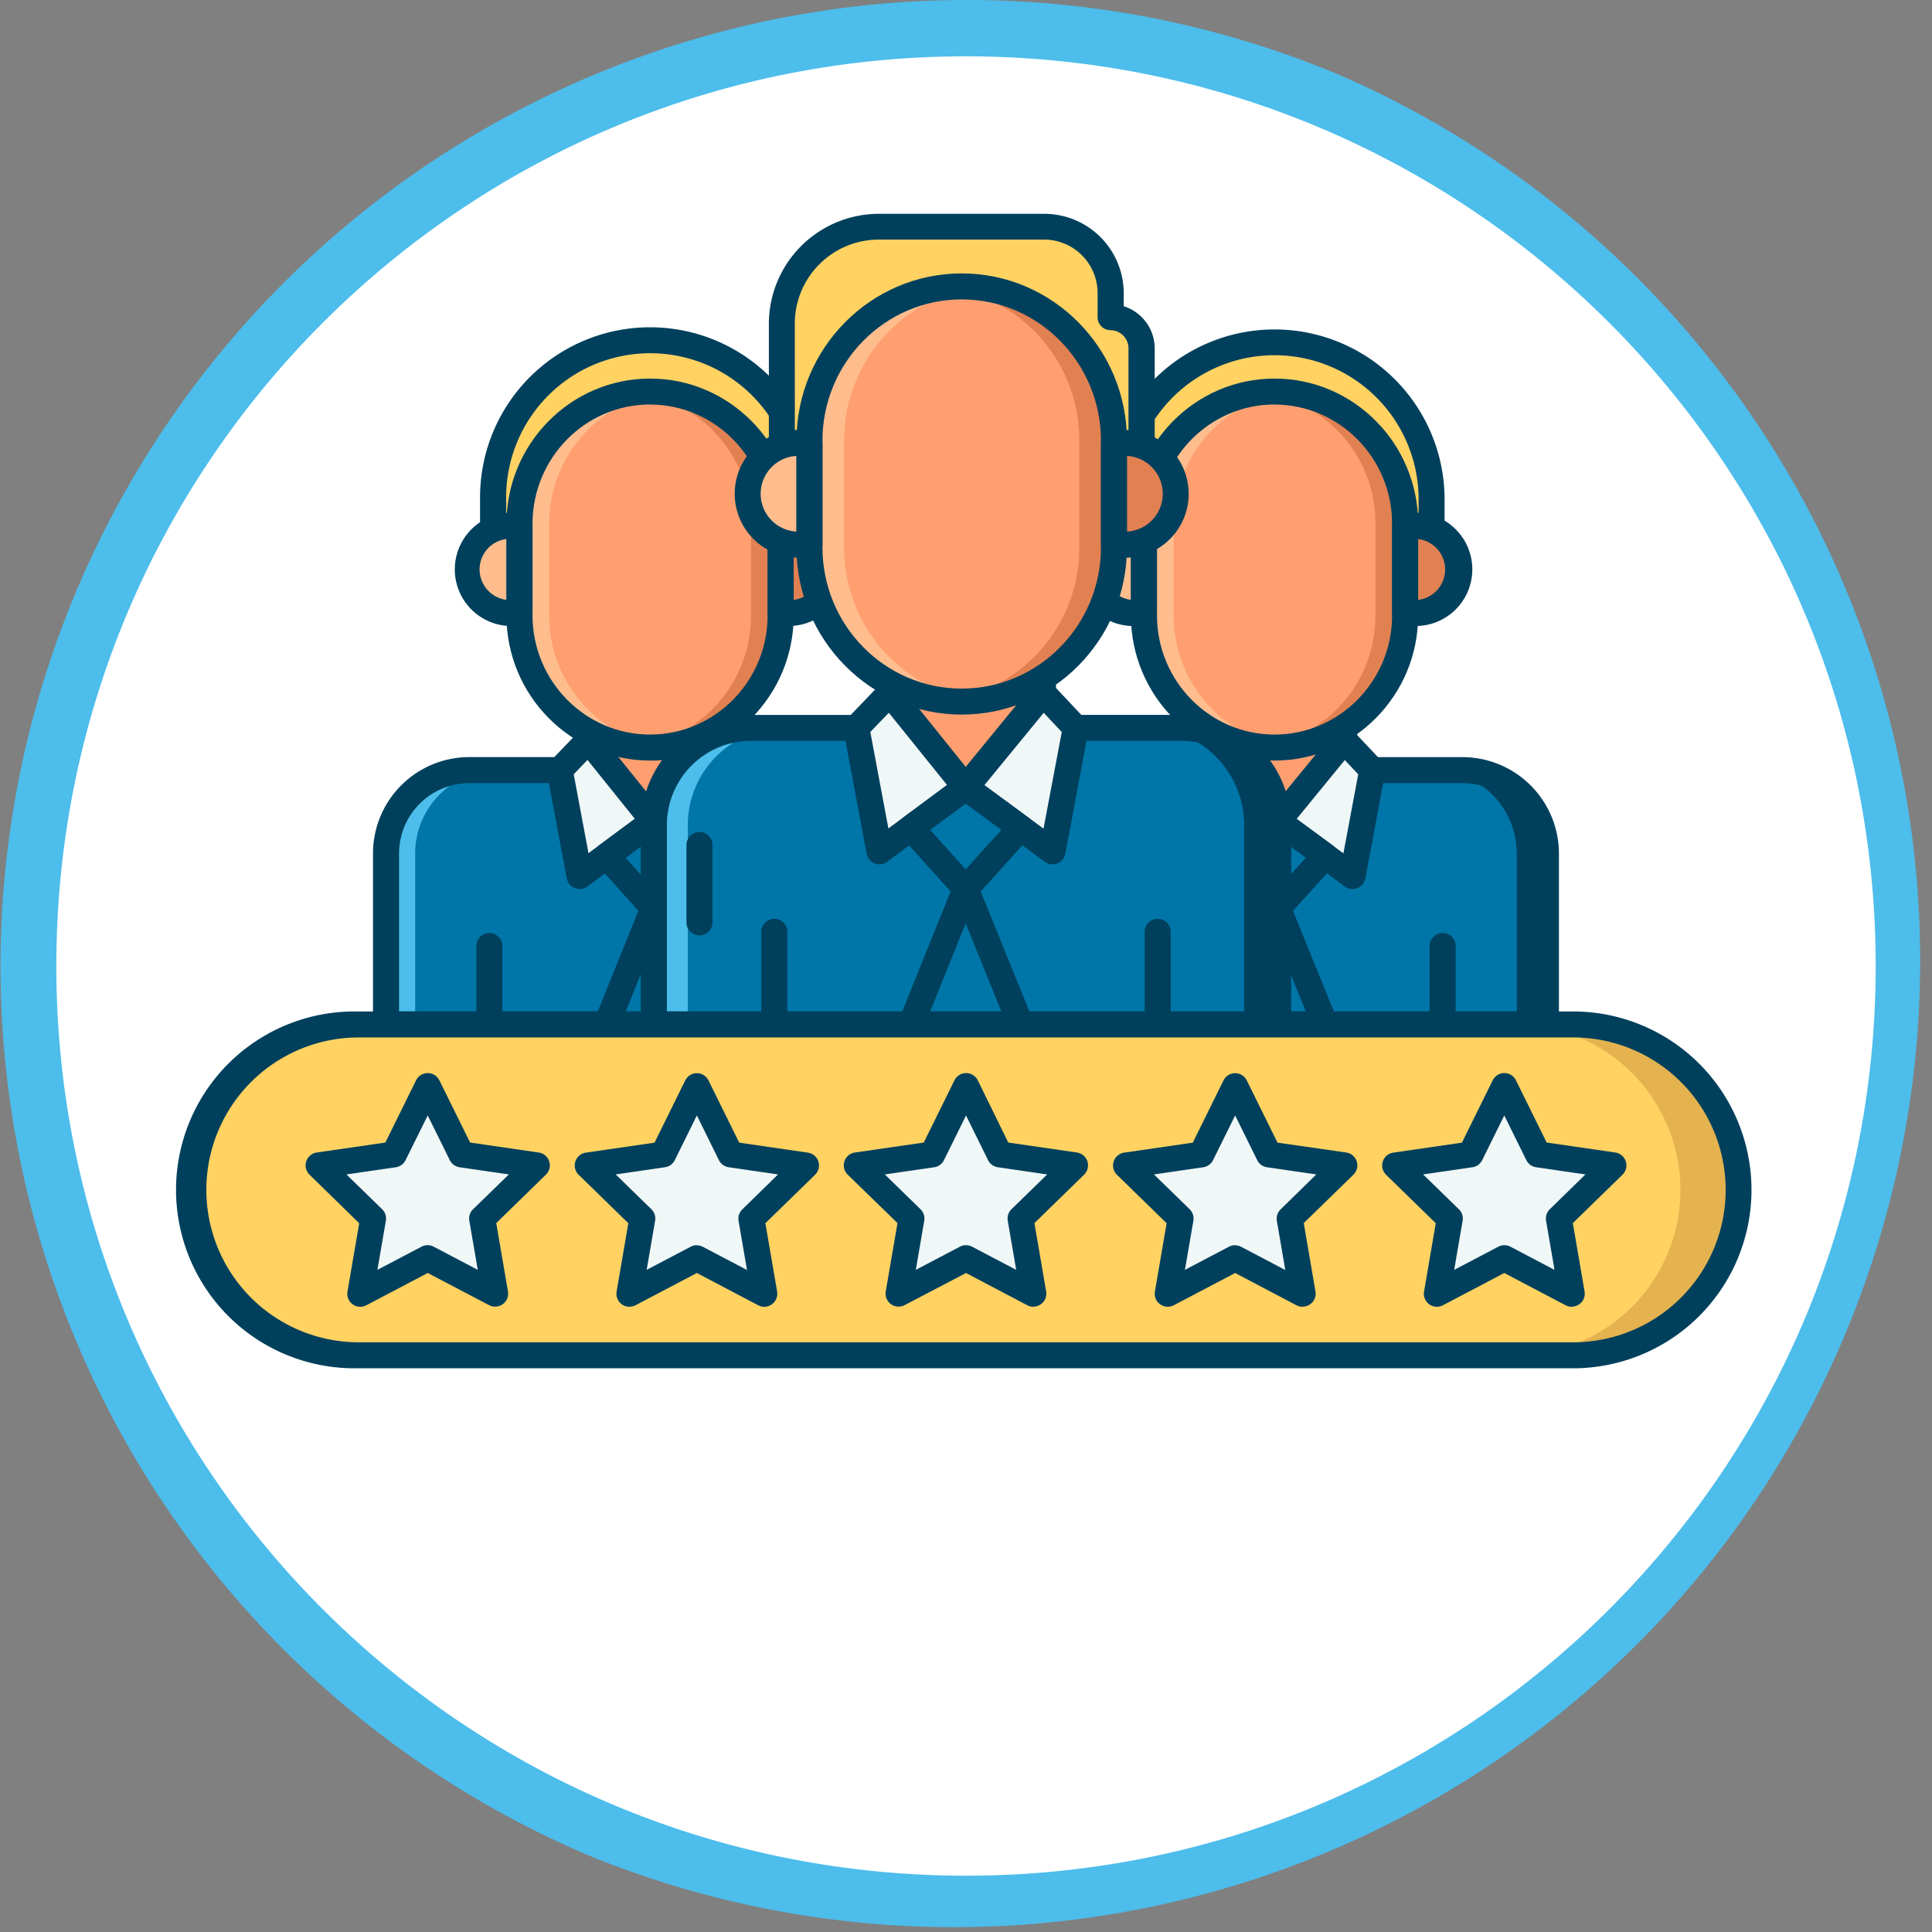 <svg xmlns="http://www.w3.org/2000/svg" viewBox="0 0 685.99 685.99"><rect x="0" y="0" width="685.99" height="685.99" fill="#808080" stroke="none"/><defs><style>.cls-1{fill:#fff;}.cls-2{fill:#4dbdeb;}.cls-3{fill:#ffd262;}.cls-4{fill:#00405c;}.cls-5{fill:#0075a8;}.cls-6{fill:#ff9f70;}.cls-7{fill:#f0f7f7;}.cls-8{fill:#ffbd8e;}.cls-9{fill:#e18152;}.cls-10{fill:#e4b34f;}</style></defs><g id="Layer_2" data-name="Layer 2"><g id="Layer_1-2" data-name="Layer 1"><path class="cls-1" d="M343,676A333,333,0,0,1,107.53,107.53,333,333,0,0,1,578.46,578.46,330.85,330.85,0,0,1,343,676Z"/><path class="cls-2" d="M343,20c178.39,0,323,144.61,323,323S521.38,666,343,666,20,521.38,20,343,164.61,20,343,20m0-20A343.08,343.08,0,0,0,209.48,659,343.08,343.08,0,0,0,476.51,27,340.89,340.89,0,0,0,343,0Z"/><path class="cls-3" d="M452.55,120.82a55.75,55.75,0,0,0-55.76,55.76v25.59H508.3V176.58a55.75,55.75,0,0,0-55.75-55.76Z"/><path class="cls-4" d="M508.3,206.79H396.79a4.62,4.62,0,0,1-4.62-4.61v-25.6a60.38,60.38,0,0,1,120.75,0v25.6a4.62,4.62,0,0,1-4.62,4.61Zm-106.9-9.23H503.69v-21a51.15,51.15,0,0,0-102.29,0Z"/><path class="cls-5" d="M430.63,273.45V229.67h46.66v43.78h42.13a29.68,29.68,0,0,1,29.51,29.74v60.54H358.78V303a29.6,29.6,0,0,1,29.66-29.51Z"/><path class="cls-6" d="M430.63,262.85l23.11,28.75,23.55-28.75V229.67H430.63Z"/><path class="cls-4" d="M519.42,273.45H509.06a29.67,29.67,0,0,1,29.51,29.73v60.55h10.36V303.19A29.68,29.68,0,0,0,519.42,273.45Z"/><path class="cls-4" d="M395.49,367.31a4.62,4.62,0,0,1-4.62-4.62v-27a4.62,4.62,0,0,1,9.23,0v27A4.61,4.61,0,0,1,395.49,367.31Z"/><path class="cls-4" d="M512.22,367.31a4.62,4.62,0,0,1-4.61-4.62v-27a4.62,4.62,0,0,1,9.23,0v27A4.62,4.62,0,0,1,512.22,367.31Z"/><path class="cls-4" d="M548.93,368.35H358.78a4.62,4.62,0,0,1-4.62-4.62V302.94a34.24,34.24,0,0,1,34.24-34.12H426V229.66a4.62,4.62,0,0,1,4.61-4.61h46.66a4.62,4.62,0,0,1,4.62,4.61v39.17h37.51a34.3,34.3,0,0,1,34.13,34.36v60.54A4.62,4.62,0,0,1,548.93,368.35ZM363.4,359.12H544.32V303.19A25,25,0,0,0,537,285.45a24.7,24.7,0,0,0-17.62-7.39H477.29a4.61,4.61,0,0,1-4.61-4.61V234.28H435.25v39.17a4.63,4.63,0,0,1-4.62,4.61H388.41a25,25,0,0,0-25,24.9Z"/><path class="cls-7" d="M477.29,262.85,453.74,291.6,480.22,311l7-37.59Z"/><path class="cls-7" d="M430.63,262.85l23.11,28.75L427.5,311l-7-37.6Z"/><path class="cls-4" d="M480.22,315.65a4.59,4.59,0,0,1-2.74-.9L451,295.31a4.61,4.61,0,0,1-.84-6.64l23.55-28.75a4.62,4.62,0,0,1,6.93-.23l10,10.6a4.61,4.61,0,0,1,1.17,4l-7,37.59a4.61,4.61,0,0,1-2.84,3.44,4.53,4.53,0,0,1-1.69.32ZM460.4,290.76,477,303l5.26-28.07-4.76-5.06Z"/><path class="cls-4" d="M427.5,315.65a4.53,4.53,0,0,1-1.69-.32,4.62,4.62,0,0,1-2.85-3.45l-7-37.59a4.62,4.62,0,0,1,1.21-4l10.17-10.6a4.63,4.63,0,0,1,6.93.3l23.11,28.75a4.62,4.62,0,0,1-.85,6.6l-26.24,19.44a4.63,4.63,0,0,1-2.75.91Zm-2.07-40.72,5.25,28,16.46-12.19-16.81-20.92Z"/><path class="cls-5" d="M437.1,303.92l16.64,18.51L470.5,303.9l-16.76-12.3Z"/><path class="cls-5" d="M437.1,363.73l16.64-41.3,16.76,41.32H437.1Z"/><path class="cls-4" d="M453.74,327.05h0a4.67,4.67,0,0,1-3.43-1.53L433.67,307a4.62,4.62,0,0,1,.69-6.8L451,287.89a4.61,4.61,0,0,1,5.48,0l16.75,12.3a4.61,4.61,0,0,1,.7,6.82l-16.76,18.53a4.62,4.62,0,0,1-3.43,1.52Zm-9.81-22.44,9.82,10.93,9.9-11-9.89-7.26Z"/><path class="cls-4" d="M470.5,368.37h0l-33.4,0a4.62,4.62,0,0,1-4.28-6.34l16.64-41.29a4.62,4.62,0,0,1,4.28-2.89h0A4.61,4.61,0,0,1,458,320.7L474.78,362a4.62,4.62,0,0,1-4.28,6.35Zm-26.56-9.25h19.71l-9.89-24.39Z"/><path class="cls-8" d="M406.19,186.68h-3.31a15.5,15.5,0,0,0,0,31h3.31Z"/><path class="cls-9" d="M502.21,186.68h-3.3v31h3.3a15.5,15.5,0,0,0,0-31Z"/><path class="cls-6" d="M452.55,265.44c-25.61,0-46.36-21-46.36-47V186c0-25.94,20.75-47,46.36-47s46.35,21,46.35,47v32.51C498.9,244.41,478.15,265.44,452.55,265.44Z"/><path class="cls-9" d="M452.55,139a45.76,45.76,0,0,0-5.27.31A46.75,46.75,0,0,1,488.37,186v32.51a46.75,46.75,0,0,1-41.09,46.65,45.76,45.76,0,0,0,5.27.31c25.6,0,46.35-21,46.35-47V186C498.9,160,478.15,139,452.55,139Z"/><path class="cls-8" d="M452.55,139a45.72,45.72,0,0,1,5.26.31C434.69,142,416.73,161.84,416.73,186v32.51c0,24.13,18,44,41.08,46.65a45.72,45.72,0,0,1-5.26.31c-25.61,0-46.36-21-46.36-47V186C406.19,160,426.94,139,452.55,139Z"/><path class="cls-4" d="M452.55,270.05c-28.11,0-51-23.13-51-51.57V186c0-28.44,22.87-51.58,51-51.58s51,23.14,51,51.58v32.51C503.52,246.91,480.65,270.05,452.55,270.05Zm0-126.43c-23,0-41.75,19-41.75,42.35v32.51c0,23.34,18.73,42.34,41.75,42.34s41.74-19,41.74-42.34V186c0-23.35-18.73-42.35-41.74-42.35Z"/><path class="cls-4" d="M406.19,222.28h-3.31a20.11,20.11,0,1,1,0-40.21h3.31a4.61,4.61,0,0,1,4.61,4.62v31A4.6,4.6,0,0,1,406.19,222.28Zm-4.62-30.9a10.88,10.88,0,0,0,0,21.6Z"/><path class="cls-4" d="M502.21,222.28H498.9a4.61,4.61,0,0,1-4.61-4.61v-31a4.62,4.62,0,0,1,4.61-4.61h3.31a20.11,20.11,0,1,1,0,40.21Zm1.31-30.9V213a10.87,10.87,0,0,0,0-21.59Z"/><path class="cls-3" d="M230.82,120.82a55.76,55.76,0,0,0-55.76,55.76v25.59H286.58V176.58a55.75,55.75,0,0,0-55.76-55.76Z"/><path class="cls-4" d="M286.58,206.79H175.06a4.62,4.62,0,0,1-4.61-4.61v-25.6a60.37,60.37,0,0,1,120.74,0v25.6A4.61,4.61,0,0,1,286.58,206.79Zm-106.9-9.23H282v-21a51.14,51.14,0,1,0-102.28,0Z"/><path class="cls-5" d="M208.91,273.45V229.67h46.65v43.78h42.13a29.69,29.69,0,0,1,29.52,29.74v60.54H137.05V303a29.62,29.62,0,0,1,29.67-29.51Z"/><path class="cls-6" d="M208.91,262.85,232,291.6l23.55-28.75V229.67H208.91Z"/><path class="cls-2" d="M166.72,273.43l10.36,0A29.62,29.62,0,0,0,147.42,303v60.77H137.05V302.94A29.63,29.63,0,0,1,166.72,273.43Z"/><path class="cls-4" d="M173.76,367.31a4.62,4.62,0,0,1-4.61-4.62v-27a4.62,4.62,0,0,1,9.23,0v27A4.62,4.62,0,0,1,173.76,367.31Z"/><path class="cls-4" d="M290.5,367.31a4.62,4.62,0,0,1-4.62-4.62v-27a4.62,4.62,0,0,1,9.23,0v27A4.61,4.61,0,0,1,290.5,367.31Z"/><path class="cls-4" d="M327.21,368.35H137.05a4.62,4.62,0,0,1-4.61-4.62V302.94a34.23,34.23,0,0,1,34.24-34.12h37.61V229.66a4.62,4.62,0,0,1,4.62-4.61h46.66a4.62,4.62,0,0,1,4.61,4.61v39.17H297.7A33.83,33.83,0,0,1,321.86,279a34.19,34.19,0,0,1,10,24.23v60.54A4.61,4.61,0,0,1,327.21,368.35Zm-185.54-9.23H322.59V303.19a25,25,0,0,0-7.29-17.74,24.66,24.66,0,0,0-17.61-7.39H255.57a4.62,4.62,0,0,1-4.62-4.61V234.28H213.52v39.17a4.61,4.61,0,0,1-4.61,4.61H166.69a25,25,0,0,0-25,24.9v56.17Z"/><path class="cls-7" d="M255.57,262.85,232,291.6,258.49,311l7-37.59Z"/><path class="cls-7" d="M208.91,262.85,232,291.6,205.77,311l-7-37.6Z"/><path class="cls-4" d="M258.49,315.65a4.54,4.54,0,0,1-2.73-.9l-26.47-19.44a4.62,4.62,0,0,1-1.85-3.14,4.66,4.66,0,0,1,1-3.5L252,259.92a4.62,4.62,0,0,1,6.94-.24l10,10.61a4.61,4.61,0,0,1,1.18,4l-7,37.58a4.66,4.66,0,0,1-2.85,3.45,4.49,4.49,0,0,1-1.69.32Zm-19.82-24.89L255.31,303l5.25-28.07-4.76-5.06Z"/><path class="cls-4" d="M205.77,315.65a4.44,4.44,0,0,1-1.68-.32,4.58,4.58,0,0,1-2.85-3.45l-7.05-37.59a4.62,4.62,0,0,1,1.21-4l10.18-10.6a4.62,4.62,0,0,1,6.92.3l23.12,28.75a4.62,4.62,0,0,1-.85,6.6l-26.25,19.44a4.61,4.61,0,0,1-2.75.91Zm-2.06-40.72,5.24,28,16.46-12.19L208.6,269.83Z"/><path class="cls-5" d="M215.38,303.92,232,322.43l16.76-18.53L232,291.6Z"/><path class="cls-5" d="M215.38,363.73,232,322.43l16.76,41.32h-33.4Z"/><path class="cls-4" d="M232,327.05h0a4.65,4.65,0,0,1-3.42-1.53L211.94,307a4.64,4.64,0,0,1,.69-6.8l16.64-12.32a4.62,4.62,0,0,1,5.49,0l16.75,12.3a4.62,4.62,0,0,1,.69,6.82l-16.75,18.53a4.64,4.64,0,0,1-3.43,1.52Zm-9.82-22.44L232,315.54l9.89-11L232,297.33Z"/><path class="cls-4" d="M248.77,368.37h0l-33.4,0a4.62,4.62,0,0,1-4.28-6.34l16.65-41.29a4.59,4.59,0,0,1,4.27-2.89h0a4.62,4.62,0,0,1,4.28,2.88L253.05,362a4.61,4.61,0,0,1-4.28,6.35Zm-26.56-9.25h19.71L232,334.74Z"/><path class="cls-8" d="M184.46,186.68h-3.31a15.5,15.5,0,0,0,0,31h3.31Z"/><path class="cls-9" d="M280.49,186.68h-3.31v31h3.31a15.5,15.5,0,0,0,0-31Z"/><path class="cls-6" d="M230.82,265.44c-25.6,0-46.36-21-46.36-47V186c0-25.94,20.76-47,46.36-47s46.36,21,46.36,47v32.51c0,25.93-20.76,47-46.36,47Z"/><path class="cls-9" d="M230.82,139a45.89,45.89,0,0,0-5.27.31A46.75,46.75,0,0,1,266.64,186v32.51a46.75,46.75,0,0,1-41.09,46.65,45.89,45.89,0,0,0,5.27.31c25.6,0,46.36-21,46.36-47V186c0-25.94-20.76-47-46.36-47Z"/><path class="cls-8" d="M230.82,139a45.89,45.89,0,0,1,5.27.31A46.75,46.75,0,0,0,195,186v32.51a46.75,46.75,0,0,0,41.09,46.65,45.89,45.89,0,0,1-5.27.31c-25.6,0-46.36-21-46.36-47V186C184.46,160,205.22,139,230.82,139Z"/><path class="cls-4" d="M230.82,270.05c-28.11,0-51-23.13-51-51.57V186c0-28.44,22.86-51.58,51-51.58s51,23.14,51,51.58v32.51c0,28.43-22.86,51.57-51,51.57Zm0-126.43c-23,0-41.74,19-41.74,42.35v32.51c0,23.34,18.72,42.34,41.74,42.34s41.74-19,41.74-42.34V186c0-23.35-18.72-42.35-41.74-42.35Z"/><path class="cls-4" d="M184.46,222.28h-3.31a20.11,20.11,0,0,1,0-40.21h3.31a4.62,4.62,0,0,1,4.62,4.62v31A4.61,4.61,0,0,1,184.46,222.28Zm-4.61-30.9a10.88,10.88,0,0,0,0,21.6Z"/><path class="cls-4" d="M280.49,222.28h-3.31a4.61,4.61,0,0,1-4.62-4.61v-31a4.62,4.62,0,0,1,4.62-4.61h3.31a20.11,20.11,0,0,1,0,40.21Zm1.3-30.9V213a10.87,10.87,0,0,0,0-21.59Z"/><path class="cls-3" d="M277.63,179.1V114.92a34.42,34.42,0,0,1,34.43-34.43h58.7a23.58,23.58,0,0,1,23.58,23.58v8.55a11.05,11.05,0,0,1,11,11v55.42H277.63Z"/><path class="cls-4" d="M405.3,183.71H277.63A4.62,4.62,0,0,1,273,179.1V114.92a39.1,39.1,0,0,1,39.05-39h58.7A28.22,28.22,0,0,1,399,104.07v4.67a15.72,15.72,0,0,1,11,14.94V179.1a4.61,4.61,0,0,1-4.62,4.61Zm-123.06-9.23H400.69v-50.8a6.46,6.46,0,0,0-6.39-6.44,4.61,4.61,0,0,1-4.58-4.62v-8.55a19,19,0,0,0-19-19h-58.7a29.86,29.86,0,0,0-29.82,29.82Z"/><path class="cls-5" d="M315.91,258.45v-51h54.41v51h49.12a34.61,34.61,0,0,1,34.41,34.68v70.6H232.13V292.85a34.53,34.53,0,0,1,34.59-34.41Z"/><path class="cls-6" d="M315.91,246.09l26.95,33.52,27.46-33.52V207.4H315.91Z"/><path class="cls-4" d="M419.45,258.45H407.36a34.6,34.6,0,0,1,34.41,34.67v70.61h12.09v-70.6A34.62,34.62,0,0,0,419.45,258.45Z"/><path class="cls-2" d="M266.72,258.44h12.09a34.54,34.54,0,0,0-34.59,34.41v70.87H232.13V292.85A34.54,34.54,0,0,1,266.72,258.44Z"/><path class="cls-4" d="M274.93,367.13a4.61,4.61,0,0,1-4.61-4.61V331.07a4.62,4.62,0,1,1,9.23,0v31.45A4.61,4.61,0,0,1,274.93,367.13Z"/><path class="cls-4" d="M411.05,367.13a4.6,4.6,0,0,1-4.61-4.61V331.07a4.62,4.62,0,1,1,9.23,0v31.45A4.61,4.61,0,0,1,411.05,367.13Z"/><path class="cls-4" d="M453.86,368.34H232.13a4.6,4.6,0,0,1-4.61-4.61V292.85a39.16,39.16,0,0,1,39.16-39h.05l44.57,0V207.4a4.6,4.6,0,0,1,4.61-4.61h54.41a4.61,4.61,0,0,1,4.62,4.61v46.44h44.51a39.21,39.21,0,0,1,39,39.3v70.59a4.61,4.61,0,0,1-4.61,4.61Zm-217.11-9.23H449.24v-66a30,30,0,0,0-8.72-21.22,29.56,29.56,0,0,0-21.08-8.84H370.32a4.61,4.61,0,0,1-4.61-4.62V212H320.53v46.43a4.61,4.61,0,0,1-4.62,4.62l-49.19,0h0a29.91,29.91,0,0,0-29.93,29.81v66.25Z"/><path class="cls-7" d="M370.32,246.09l-27.46,33.52,30.87,22.67,8.21-43.83Z"/><path class="cls-7" d="M315.91,246.09l26.95,33.52-30.6,22.67-8.21-43.83Z"/><path class="cls-4" d="M373.73,306.9A4.6,4.6,0,0,1,371,306l-30.87-22.66a4.62,4.62,0,0,1-.84-6.65l27.46-33.52a4.61,4.61,0,0,1,3.41-1.69,4.7,4.7,0,0,1,3.52,1.45l11.62,12.36a4.62,4.62,0,0,1,1.18,4l-8.21,43.83a4.62,4.62,0,0,1-4.54,3.77Zm-24.21-28.12,21,15.44L377,259.91l-6.41-6.82Z"/><path class="cls-4" d="M312.26,306.9a4.53,4.53,0,0,1-1.69-.32,4.62,4.62,0,0,1-2.85-3.45l-8.21-43.83a4.64,4.64,0,0,1,1.21-4.05l11.86-12.35a4.61,4.61,0,0,1,6.93.3l26.95,33.53a4.62,4.62,0,0,1-.85,6.6L315,306a4.58,4.58,0,0,1-2.74.91Zm-3.24-47,6.42,34.25,20.82-15.42L315.6,253.08Z"/><path class="cls-5" d="M323.46,294l19.4,21.58L362.4,294l-19.54-14.35Z"/><path class="cls-5" d="M323.46,363.72l19.4-48.15,19.54,48.18H342.86Z"/><path class="cls-4" d="M342.86,320.19h0a4.67,4.67,0,0,1-3.43-1.53L320,297.07a4.63,4.63,0,0,1,.69-6.79l19.41-14.38a4.61,4.61,0,0,1,5.47,0l19.54,14.35a4.61,4.61,0,0,1,.7,6.82l-19.54,21.61a4.66,4.66,0,0,1-3.43,1.52Zm-12.58-25.51,12.59,14,12.68-14-12.67-9.31Z"/><path class="cls-4" d="M362.4,368.37h0l-38.95,0a4.62,4.62,0,0,1-3.82-2,4.58,4.58,0,0,1-.45-4.3l19.4-48.15a4.62,4.62,0,0,1,4.28-2.89h0a4.62,4.62,0,0,1,4.28,2.88L366.68,362a4.61,4.61,0,0,1-4.28,6.35Zm-32.11-9.26,25.26,0-12.67-31.25Z"/><path class="cls-8" d="M287.41,157.29h-3.86a18.06,18.06,0,1,0,0,36.12h3.86Z"/><path class="cls-9" d="M399.38,157.29h-3.86v36.12h3.86a18.06,18.06,0,0,0,0-36.12Z"/><path class="cls-6" d="M341.47,249.11c-29.86,0-54.06-24.51-54.06-54.75V156.45c0-30.24,24.2-54.76,54.06-54.76s54,24.52,54,54.76v37.91C395.52,224.6,371.32,249.11,341.47,249.11Z"/><path class="cls-9" d="M341.47,101.69a54.3,54.3,0,0,0-6.15.37c27,3.09,47.92,26.25,47.92,54.39v37.91c0,28.14-21,51.3-47.92,54.39a54.3,54.3,0,0,0,6.15.37c29.85,0,54-24.52,54-54.76V156.45c0-30.24-24.2-54.76-54-54.76Z"/><path class="cls-8" d="M341.47,101.69a54.27,54.27,0,0,1,6.14.37c-27,3.09-47.91,26.25-47.91,54.39v37.91c0,28.14,20.95,51.3,47.91,54.39a54.13,54.13,0,0,1-6.14.37c-29.86,0-54.06-24.52-54.06-54.76V156.45c0-30.24,24.2-54.76,54.06-54.76Z"/><path class="cls-4" d="M341.47,253.73c-32.35,0-58.67-26.64-58.67-59.37V156.45c0-32.74,26.32-59.37,58.67-59.37s58.67,26.63,58.67,59.37v37.91C400.14,227.09,373.82,253.73,341.47,253.73Zm0-147.42c-27.26,0-49.44,22.49-49.44,50.14v37.91c0,27.64,22.17,50.14,49.44,50.14s49.44-22.5,49.44-50.14V156.45C390.91,128.8,368.73,106.31,341.47,106.31Z"/><path class="cls-4" d="M287.41,198h-3.86a22.68,22.68,0,0,1,0-45.36h3.86a4.62,4.62,0,0,1,4.62,4.62v36.12a4.62,4.62,0,0,1-4.62,4.62Zm-4.61-36.11a13.45,13.45,0,0,0,0,26.86Z"/><path class="cls-4" d="M399.38,198h-3.86a4.61,4.61,0,0,1-4.61-4.62V157.29a4.61,4.61,0,0,1,4.61-4.62h3.86a22.68,22.68,0,0,1,0,45.36Zm.76-36.11v26.86a13.45,13.45,0,0,0,0-26.86Z"/><path class="cls-4" d="M248.35,332.13a4.61,4.61,0,0,1-4.61-4.62V299.82a4.62,4.62,0,0,1,9.23,0v27.69A4.62,4.62,0,0,1,248.35,332.13Z"/><path class="cls-3" d="M559.34,481.22H126.65a58.74,58.74,0,0,1,0-117.47H559.33a58.74,58.74,0,0,1,0,117.47Z"/><path class="cls-10" d="M559.34,363.75H537.15a58.74,58.74,0,1,1,0,117.47h22.19a58.74,58.74,0,0,0,0-117.47Z"/><path class="cls-3" d="M126.65,481.22h22.18a58.74,58.74,0,0,1,0-117.47H126.65a58.74,58.74,0,0,0,0,117.47Z"/><path class="cls-7" d="M151.87,446.74l-24,12.59,4.58-26.66-19.37-18.88,26.77-3.89,12-24.26,12,24.26,26.77,3.89-19.37,18.88,4.57,26.66Z"/><path class="cls-7" d="M247.43,446.74l-23.94,12.59,4.57-26.66-19.37-18.88,26.77-3.89,12-24.26,12,24.26,26.77,3.89L266.8,432.67l4.57,26.66Z"/><path class="cls-7" d="M343,446.74l-23.94,12.59,4.57-26.66-19.37-18.88L331,409.9l12-24.26,12,24.26,26.77,3.89-19.38,18.88,4.58,26.66Z"/><path class="cls-7" d="M438.56,446.74l-23.95,12.59,4.58-26.66-19.37-18.88,26.77-3.89,12-24.26,12,24.26,26.77,3.89-19.37,18.88,4.57,26.66Z"/><path class="cls-7" d="M534.12,446.74l-23.94,12.59,4.57-26.66-19.37-18.88,26.77-3.89,12-24.26,12,24.26,26.77,3.89-19.37,18.88,4.57,26.66Z"/><path class="cls-4" d="M559.34,485.83H126.65a63.35,63.35,0,1,1,0-126.69H559.34a63.35,63.35,0,0,1,0,126.69ZM126.65,368.37a54.12,54.12,0,0,0,0,108.23H559.34a54.12,54.12,0,0,0,0-108.23Z"/><path class="cls-4" d="M127.92,464a4.62,4.62,0,0,1-4.54-5.4l4.16-24.27L109.9,417.09a4.62,4.62,0,0,1,2.56-7.87l24.37-3.54,10.9-22.08a4.61,4.61,0,0,1,8.28,0l10.9,22.08,24.36,3.54a4.61,4.61,0,0,1,2.56,7.87L176.2,434.28l4.16,24.27a4.62,4.62,0,0,1-6.69,4.87L151.87,452l-21.8,11.46a4.65,4.65,0,0,1-2.15.53ZM123,417l12.68,12.35a4.64,4.64,0,0,1,1.33,4.09l-3,17.44,15.67-8.23a4.61,4.61,0,0,1,4.3,0l15.66,8.23-3-17.44a4.62,4.62,0,0,1,1.33-4.09L180.69,417l-17.51-2.55a4.6,4.6,0,0,1-3.48-2.52l-7.83-15.87L144,411.94a4.59,4.59,0,0,1-3.47,2.52Z"/><path class="cls-4" d="M271.37,464a4.64,4.64,0,0,1-2.14-.53L247.43,452l-21.79,11.46a4.62,4.62,0,0,1-6.7-4.87l4.16-24.27-17.63-17.19a4.61,4.61,0,0,1,2.56-7.87l24.37-3.54,10.9-22.08a4.6,4.6,0,0,1,8.27,0l10.9,22.08,24.37,3.54a4.61,4.61,0,0,1,2.56,7.87l-17.64,17.19,4.17,24.27a4.63,4.63,0,0,1-4.56,5.4Zm-23.94-21.82a4.65,4.65,0,0,1,2.15.53l15.66,8.23-3-17.44a4.64,4.64,0,0,1,1.33-4.09L276.26,417l-17.52-2.55a4.62,4.62,0,0,1-3.48-2.52l-7.83-15.87-7.83,15.87a4.6,4.6,0,0,1-3.48,2.52L218.61,417l12.67,12.35a4.61,4.61,0,0,1,1.33,4.09l-3,17.44,15.66-8.23a4.56,4.56,0,0,1,2.15-.53Z"/><path class="cls-4" d="M366.94,464a4.68,4.68,0,0,1-2.15-.53L343,452,321.2,463.41a4.62,4.62,0,0,1-6.7-4.86l4.17-24.27L301,417.09a4.61,4.61,0,0,1,2.55-7.87L328,405.68l10.9-22.09a4.62,4.62,0,0,1,8.28,0L358,405.68l24.37,3.54a4.61,4.61,0,0,1,2.55,7.87l-17.63,17.19,4.16,24.27a4.62,4.62,0,0,1-4.55,5.4ZM343,442.13a4.65,4.65,0,0,1,2.15.53l15.67,8.23-3-17.44a4.63,4.63,0,0,1,1.32-4.09L371.82,417l-17.52-2.55a4.59,4.59,0,0,1-3.47-2.52L343,396.07l-7.83,15.87a4.59,4.59,0,0,1-3.48,2.52L314.17,417l12.67,12.36a4.6,4.6,0,0,1,1.33,4.08l-3,17.45,15.67-8.24A4.52,4.52,0,0,1,343,442.13Z"/><path class="cls-4" d="M462.5,464a4.71,4.71,0,0,1-2.15-.53L438.56,452l-21.8,11.46a4.62,4.62,0,0,1-6.69-4.87l4.16-24.27-17.64-17.19a4.62,4.62,0,0,1,2.56-7.87l24.37-3.54,10.9-22.08a4.61,4.61,0,0,1,8.28,0l10.9,22.08L478,409.22a4.61,4.61,0,0,1,2.55,7.87l-17.63,17.19,4.16,24.27a4.62,4.62,0,0,1-4.55,5.4Zm-23.94-21.82a4.71,4.71,0,0,1,2.15.53l15.66,8.23-3-17.44a4.64,4.64,0,0,1,1.33-4.09L467.38,417l-17.52-2.55a4.59,4.59,0,0,1-3.47-2.52l-7.83-15.87-7.84,15.87a4.59,4.59,0,0,1-3.47,2.52L409.73,417l12.67,12.35a4.61,4.61,0,0,1,1.33,4.09l-3,17.44,15.66-8.23A4.6,4.6,0,0,1,438.56,442.13Z"/><path class="cls-4" d="M558.06,464a4.64,4.64,0,0,1-2.14-.53L534.12,452l-21.79,11.46a4.62,4.62,0,0,1-6.7-4.87l4.16-24.27-17.63-17.19a4.61,4.61,0,0,1,2.55-7.87l24.37-3.54L530,383.6a4.6,4.6,0,0,1,8.27,0l10.9,22.08,24.37,3.54a4.62,4.62,0,0,1,2.56,7.87l-17.64,17.19,4.17,24.27a4.63,4.63,0,0,1-4.56,5.4ZM505.3,417,518,429.36a4.61,4.61,0,0,1,1.33,4.09l-3,17.44L532,442.66a4.61,4.61,0,0,1,4.3,0l15.66,8.23-3-17.44a4.64,4.64,0,0,1,1.32-4.09L562.94,417l-17.52-2.55a4.59,4.59,0,0,1-3.47-2.52l-7.83-15.87-7.84,15.87a4.59,4.59,0,0,1-3.47,2.52Z"/></g></g></svg>